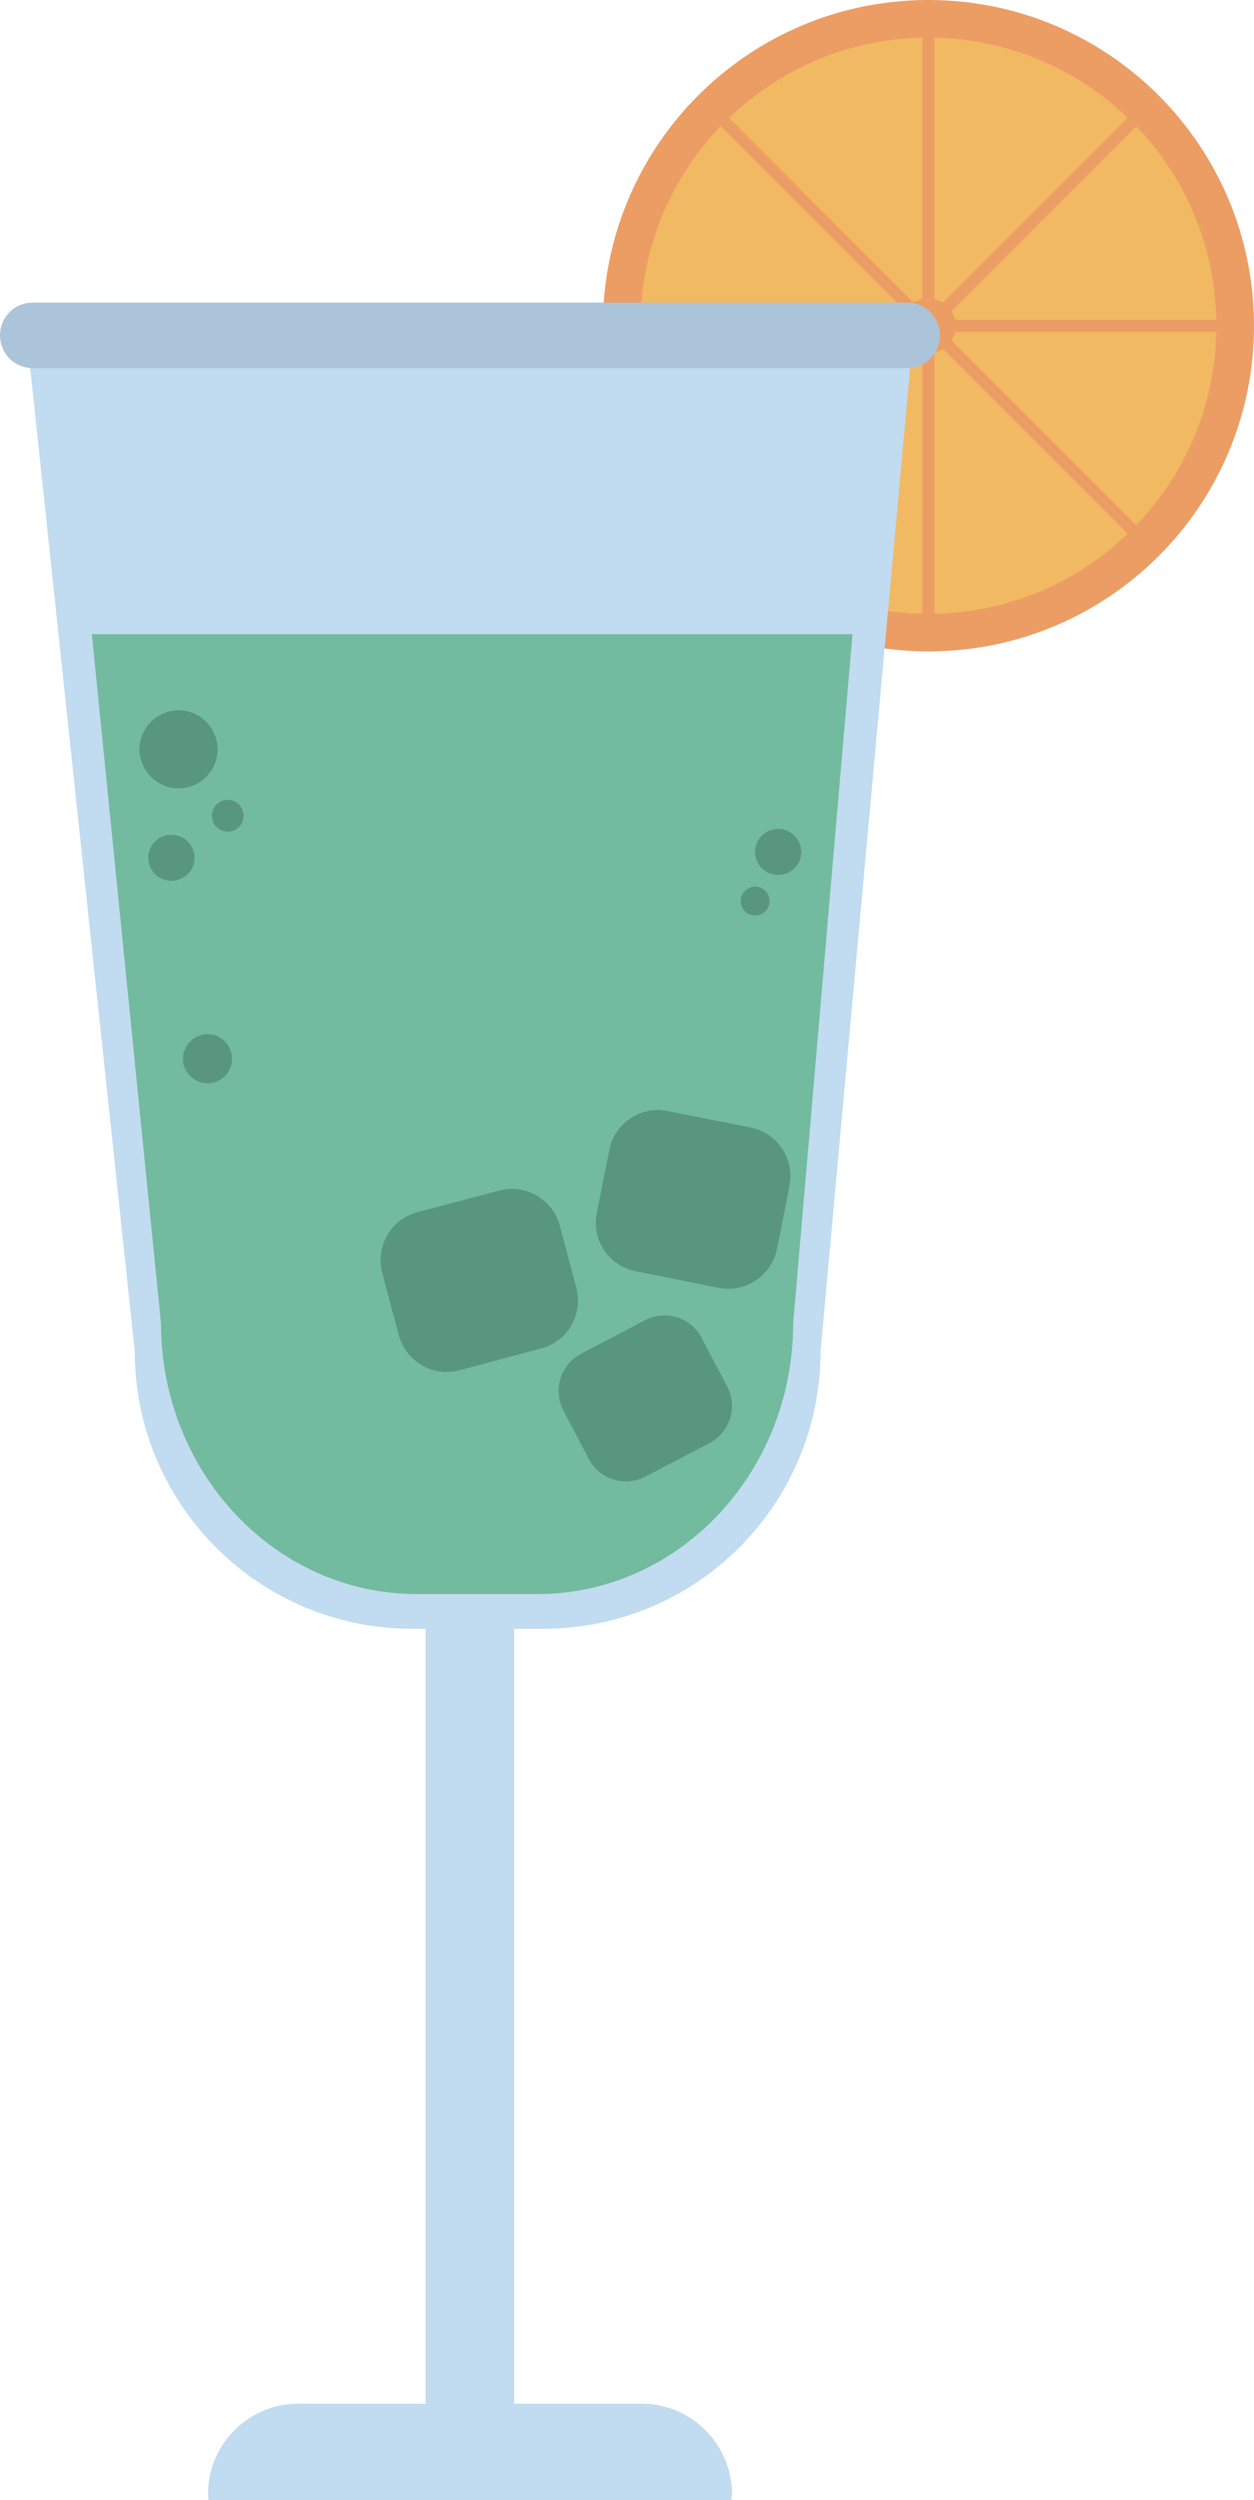 <svg xmlns="http://www.w3.org/2000/svg" width="542.06" height="1080" viewBox="0 0 542.06 1080"><g id="a"/><g id="b"><g id="c"><g id="d"><path d="M542.06 140.74c0 77.74-63.02 140.67-140.74 140.67s-140.72-62.93-140.72-140.67S323.58.0 401.32.0s140.74 63.02 140.74 140.74z" fill="#ec9d64"/><path d="M389.66 143.35h-112.76c.67 32.36 13.7 61.73 34.59 83.53l79.74-79.68-1.57-3.85z" fill="#f2b963"/><path d="M389.66 138.15l1.57-3.85-79.74-79.76c-20.88 21.8-33.91 51.17-34.59 83.61h112.76z" fill="#f2b963"/><path d="M403.91 16.27v112.76l3.81 1.61 79.76-79.76c-21.78-20.88-51.17-33.91-83.57-34.61z" fill="#f2b963"/><path d="M413.03 143.35l-1.65 3.85 79.72 79.68c20.96-21.8 34-51.17 34.63-83.53H413.04z" fill="#f2b963"/><path d="M394.88 130.64l3.81-1.61V16.27c-32.34.69-61.71 13.72-83.51 34.61l79.7 79.76z" fill="#f2b963"/><path d="M411.38 134.29l1.65 3.85h112.69c-.63-32.45-13.66-61.81-34.55-83.53l-79.8 79.68z" fill="#f2b963"/><path d="M407.73 150.83l-3.81 1.55v112.78c32.45-.71 61.79-13.66 83.57-34.63l-79.76-79.7z" fill="#f2b963"/><path d="M398.69 152.38l-3.81-1.55-79.7 79.7c21.8 20.96 51.17 33.91 83.51 34.63v-112.78z" fill="#f2b963"/><path d="M222.27 1049.37c0 12.34-8.59 22.37-19.13 22.37s-19.17-10.03-19.17-22.37v-373.43c0-12.34 8.59-22.29 19.17-22.29s19.13 9.95 19.13 22.29v373.43z" fill="#c1dbf0"/><path d="M11.73 142.35l-.1 3.36L58.25 583.7c0 66.24 53.68 119.93 119.87 119.93h56.67c66.26.0 119.91-53.7 119.91-119.93l39.95-437.99-.16-3.36H11.73z" fill="#c1dbf0"/><path d="M39.71 273.99l29.88 297.6c0 64.61 49.5 117.04 110.53 117.04h52.23c61.04.0 110.51-52.43 110.51-117.04l25.63-297.6H39.71z" fill="#72bb9e"/><path d="M406.34 144.88c0 7.85-6.38 14.15-14.17 14.15H14.07c-7.77.0-14.07-6.3-14.07-14.15s6.3-14.15 14.07-14.15h378.1c7.79.0 14.17 6.38 14.17 14.15z" fill="#acc4da"/><path d="M316.16 1080l.24-2.51c0-21.6-17.6-39.11-39.14-39.11H129.03c-21.6.0-39.11 17.52-39.11 39.11l.24 2.51h226z" fill="#c1dbf0"/><path d="M314.3 598.92c4.69 8.89 1.22 19.9-7.71 24.53l-27.57 14.44c-8.95 4.69-19.92 1.18-24.53-7.65l-10.95-20.94c-4.65-8.91-1.22-19.84 7.69-24.53l27.57-14.44c8.91-4.63 19.9-1.2 24.53 7.71l10.97 20.88z" fill="#59967f"/><path d="M335.86 539.55c-2.32 11.56-13.6 19.07-25.17 16.82l-35.95-7.22c-11.6-2.32-19.13-13.54-16.78-25.17l5.42-27.21c2.32-11.62 13.6-19.13 25.17-16.8l35.95 7.14c11.52 2.32 19.11 13.6 16.78 25.17l-5.42 27.27z" fill="#59967f"/><path d="M249.15 556.38c3 11.42-3.77 23.13-15.17 26.14l-35.42 9.46c-11.46 3-23.09-3.79-26.19-15.21l-7.14-26.84c-3.06-11.44 3.77-23.21 15.13-26.23l35.46-9.38c11.36-3.02 23.11 3.77 26.14 15.13l7.18 26.92z" fill="#59967f"/><path d="M94.05 323.67c0 9.34-7.57 16.91-16.82 16.91s-16.93-7.57-16.93-16.91 7.61-16.8 16.93-16.8 16.82 7.57 16.82 16.8z" fill="#59967f"/><path d="M84.1 370.57c0 5.53-4.49 9.95-10.03 9.95s-9.97-4.43-9.97-9.95 4.45-9.95 9.97-9.95 10.03 4.4 10.03 9.95z" fill="#59967f"/><path d="M105.29 352.42c0 3.85-3.08 6.85-6.85 6.85s-6.87-3-6.87-6.85 3.08-6.87 6.87-6.87 6.85 3.08 6.85 6.87z" fill="#59967f"/><path d="M100.3 457.41c0 5.81-4.73 10.58-10.58 10.58s-10.63-4.77-10.63-10.58 4.77-10.65 10.63-10.65 10.58 4.75 10.58 10.65z" fill="#59967f"/><path d="M346.36 368.04c0 5.55-4.51 9.95-9.97 9.95s-9.99-4.4-9.99-9.95 4.45-9.95 9.99-9.95 9.97 4.49 9.97 9.95z" fill="#59967f"/><path d="M332.64 389.27c0 3.45-2.81 6.24-6.24 6.24s-6.24-2.79-6.24-6.24 2.79-6.24 6.24-6.24 6.24 2.81 6.24 6.24z" fill="#59967f"/></g></g></g></svg>